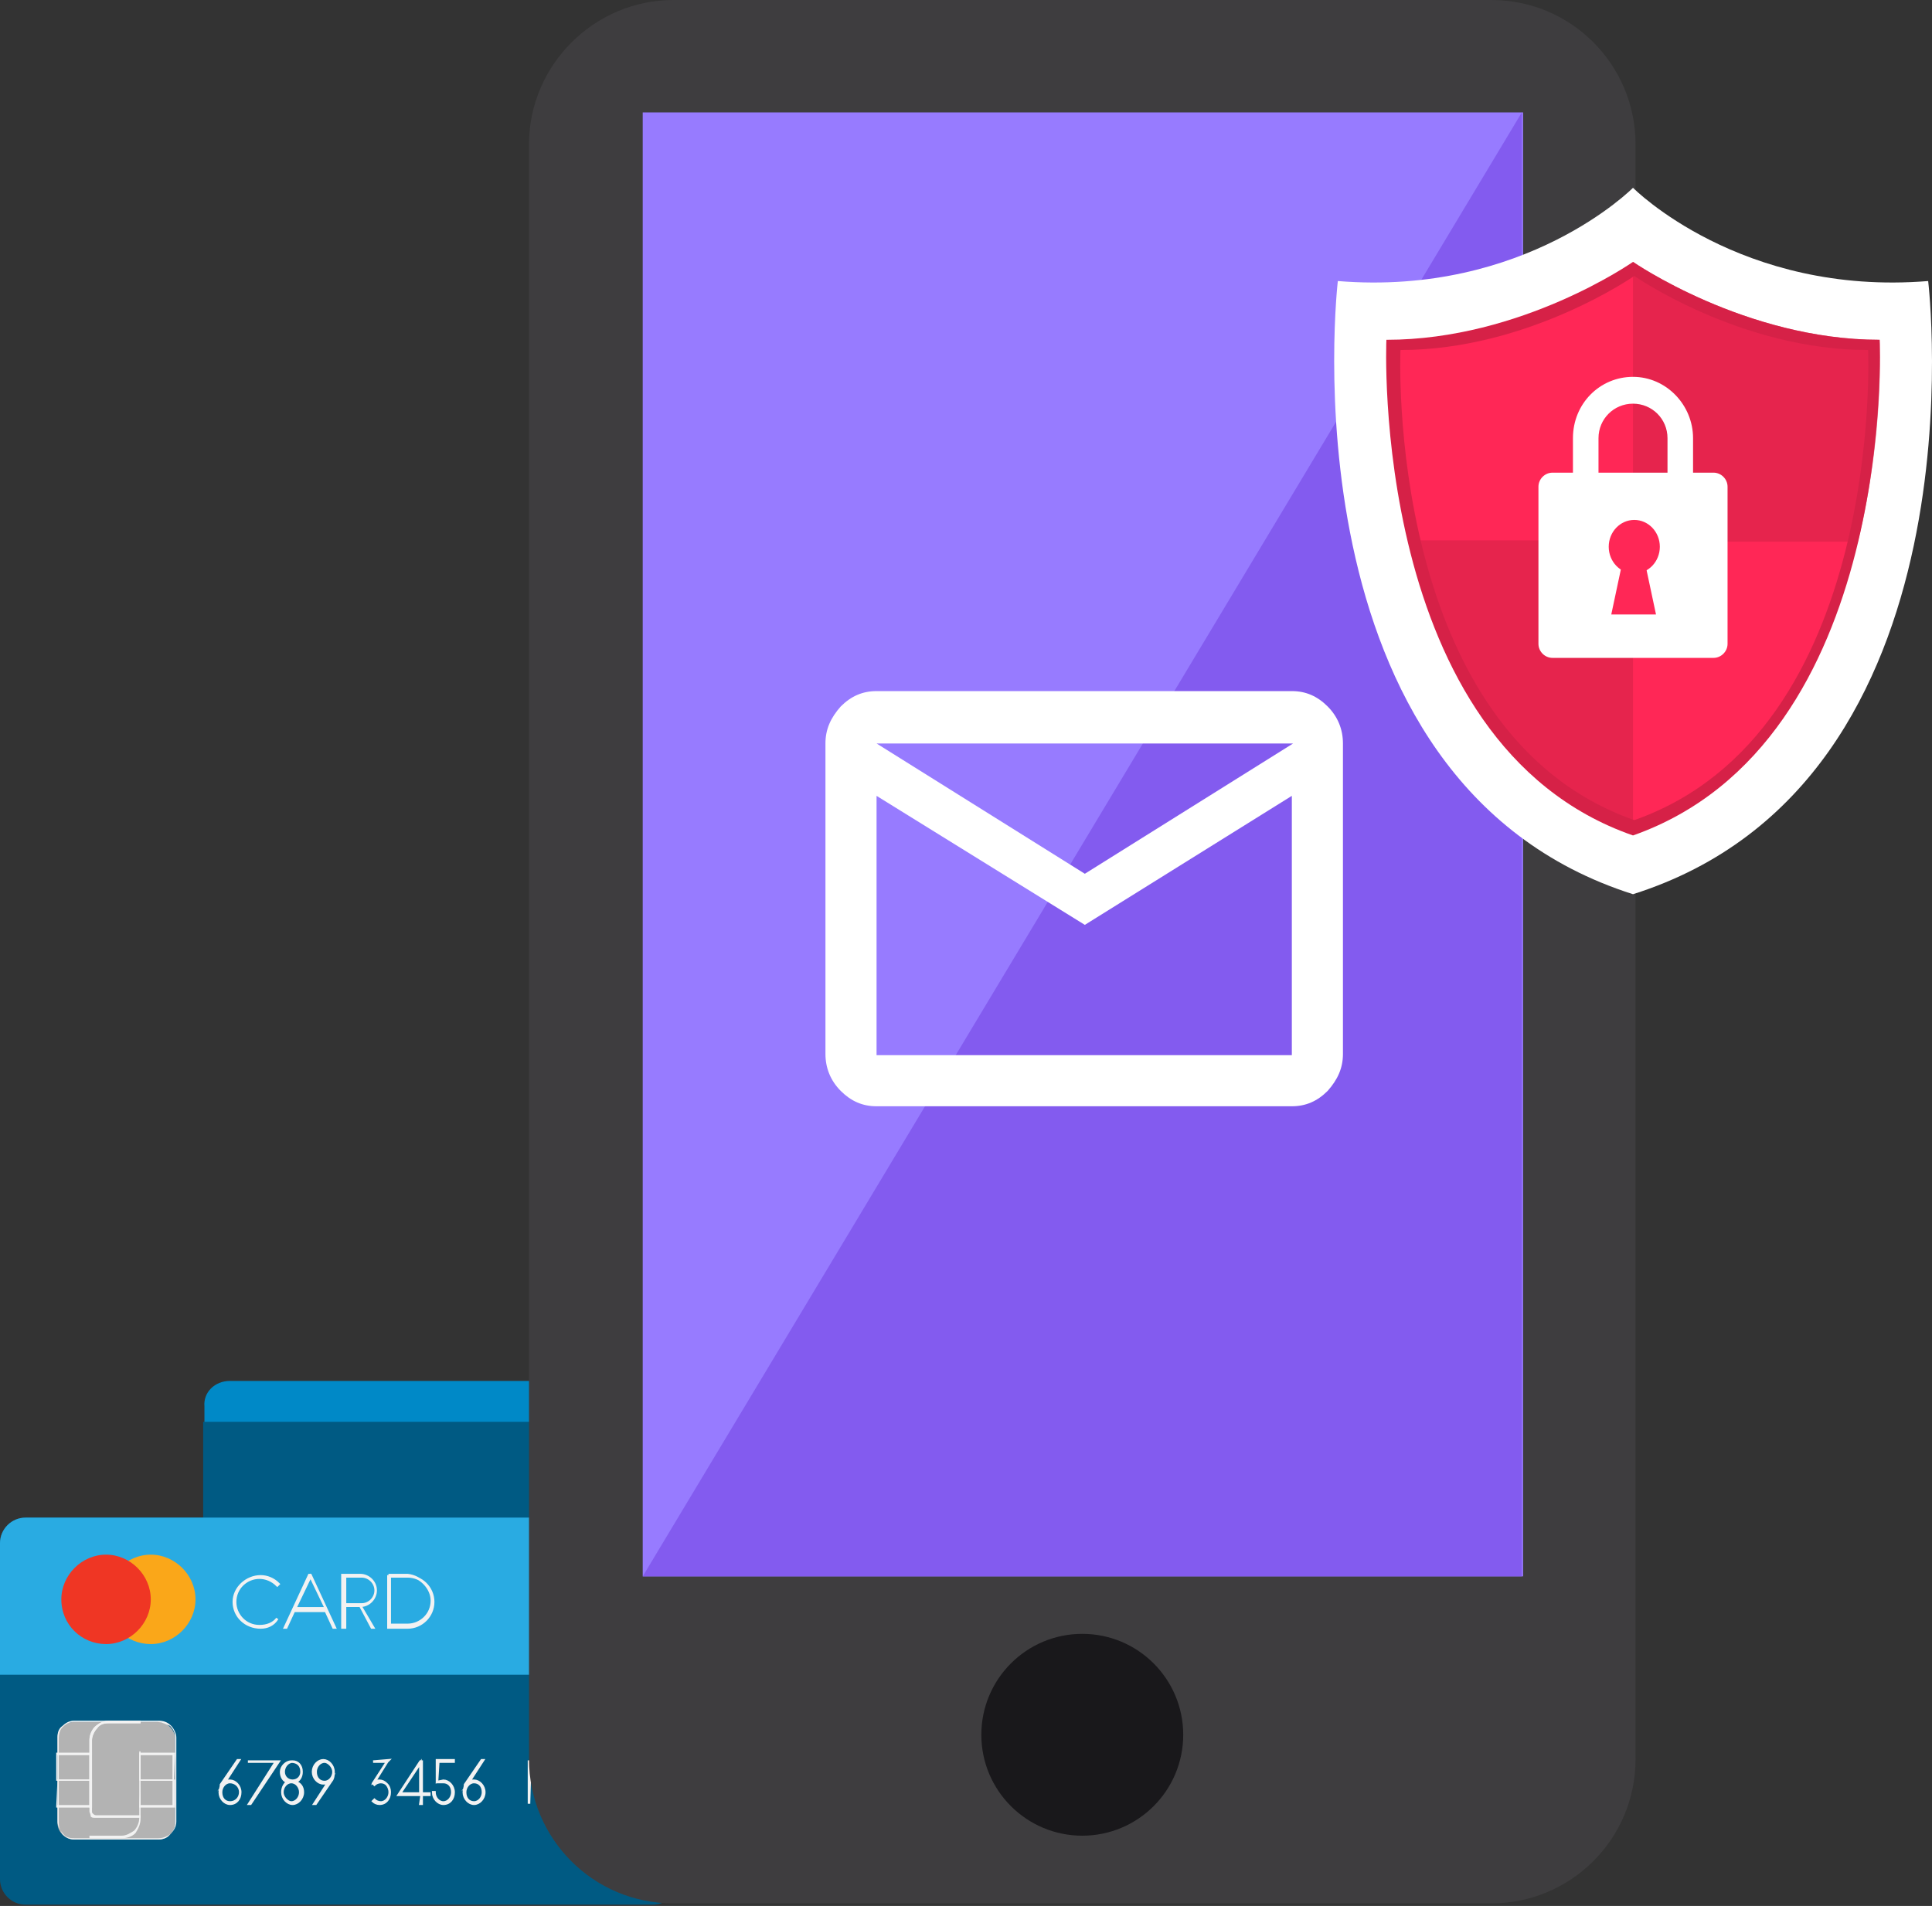 <?xml version="1.0" encoding="utf-8"?>
<!-- Generator: Adobe Illustrator 19.2.1, SVG Export Plug-In . SVG Version: 6.00 Build 0)  -->
<svg version="1.1" id="wallet" xmlns="http://www.w3.org/2000/svg" xmlns:xlink="http://www.w3.org/1999/xlink" x="0px" y="0px"
	 viewBox="0 0 151.2 149.2" style="enable-background:new 0 0 151.2 149.2;" xml:space="preserve">
<rect x="0" y="0" width="151.2" height="149.2" fill="#333333" stroke="none"/>
<style type="text/css">
	.st0{fill-rule:evenodd;clip-rule:evenodd;fill:#0089C7;}
	.st1{fill-rule:evenodd;clip-rule:evenodd;fill:#005A83;}
	.st2{fill-rule:evenodd;clip-rule:evenodd;fill:#BABAB9;}
	.st3{fill-rule:evenodd;clip-rule:evenodd;fill:#29ABE2;}
	.st4{fill-rule:evenodd;clip-rule:evenodd;fill:#B3B3B3;}
	.st5{fill:#F2F2F2;}
	.st6{fill-rule:evenodd;clip-rule:evenodd;fill:#FFFFFF;stroke:#F2F2F2;stroke-width:0.198;stroke-miterlimit:10;}
	.st7{fill-rule:evenodd;clip-rule:evenodd;fill:#FAA719;}
	.st8{fill-rule:evenodd;clip-rule:evenodd;fill:#EF3624;}
	.st9{fill:#3E3D3F;}
	.st10{fill:#19181B;}
	.st11{fill:#977BFF;}
	.st12{fill:#835BEF;}
	.st13{display:none;opacity:0.2;fill:#D3D3DD;}
	.st14{fill:#FFFFFF;}
	.st15{fill:#D62147;}
	.st16{fill:#FF2756;}
	.st17{opacity:0.6;}
</style>
<g>
	<g>
		<path class="st0" d="M18,108.1H67c1.1,0,2,0.9,2,2v26.3c0,1.1-0.9,2-2,2H18c-1.1,0-2-0.9-2-2v-26.3C15.9,109,16.8,108.1,18,108.1
			L18,108.1z"/>
		<rect x="15.9" y="111.3" class="st1" width="53.1" height="8.6"/>
		<path class="st2" d="M19.4,125.4h46.1c0.6,0,1.1-0.5,1.1-1.1v-1c0-0.6-0.5-1.1-1.1-1.1H19.4c-0.6,0-1.1,0.5-1.1,1.1v1
			C18.3,125,18.8,125.4,19.4,125.4L19.4,125.4z"/>
		<path class="st1" d="M2,118.8h49.1c1.1,0,2,0.9,2,2v26.3c0,1.1-0.9,2-2,2H2c-1.1,0-2-0.9-2-2v-26.3C0,119.7,0.9,118.8,2,118.8
			L2,118.8z"/>
		<path class="st3" d="M2,118.8h49.1c1.1,0,2,0.9,2,2v10.3H0v-10.3C0,119.7,0.9,118.8,2,118.8L2,118.8z"/>
		<path class="st4" d="M5.8,134.8h6.6c0.7,0,1.3,0.6,1.3,1.3v6.6c0,0.7-0.6,1.3-1.3,1.3H5.8c-0.7,0-1.3-0.6-1.3-1.3V136
			C4.5,135.3,5.1,134.8,5.8,134.8L5.8,134.8z"/>
		<path class="st5" d="M5.8,134.7h6.6c0.4,0,0.7,0.1,1,0.4l0,0l0,0c0.2,0.2,0.4,0.6,0.4,0.9v6.6c0,0.4-0.2,0.7-0.4,0.9l0,0
			c-0.2,0.2-0.6,0.4-1,0.4H5.8c-0.4,0-0.7-0.1-0.9-0.4c-0.2-0.2-0.4-0.6-0.4-0.9V136c0-0.4,0.1-0.7,0.4-0.9l0,0
			C5.1,134.9,5.4,134.7,5.8,134.7L5.8,134.7z M12.3,134.8H5.8c-0.3,0-0.6,0.1-0.9,0.4l0,0c-0.2,0.2-0.3,0.5-0.3,0.9v6.6
			c0,0.3,0.1,0.6,0.3,0.9c0.2,0.2,0.5,0.4,0.9,0.4h6.6c0.3,0,0.7-0.1,0.9-0.4l0,0c0.2-0.2,0.4-0.5,0.4-0.9V136
			c0-0.3-0.1-0.6-0.4-0.9l0,0C13,135,12.7,134.8,12.3,134.8L12.3,134.8z"/>
		<path class="st5" d="M7,139.4H4.5v1.9H7V139.4z M4.5,139.3h2.6h0.1v0.1v2v0.1H7.1H4.5H4.4v-0.1L4.5,139.3L4.5,139.3L4.5,139.3z"/>
		<path class="st5" d="M7.1,139.4H4.5H4.4v-0.1v-2v-0.1h0.1h2.6h0.1v0.1L7.1,139.4L7.1,139.4L7.1,139.4z M4.5,139.3H7v-1.9H4.5
			V139.3z"/>
		<path class="st5" d="M11,139.3h2.6h0.1v0.1v2v0.1h-0.1H11h-0.1v-0.1L11,139.3L11,139.3L11,139.3z M13.5,139.4H11v1.9h2.5V139.4z"
			/>
		<path class="st5" d="M11,139.3h2.5v-1.9H11V139.3z M13.6,139.4H11h-0.1v-0.1v-2v-0.1H11h2.6h0.1v0.1L13.6,139.4L13.6,139.4
			L13.6,139.4z"/>
		<path class="st5" d="M8.5,134.7H11H11v0.1v0.1h-0.1h-0.8H8.5c-0.4,0-0.7,0.1-0.9,0.4l0,0c-0.2,0.2-0.4,0.6-0.4,0.9v5.6
			c0,0.1,0,0.1,0.1,0.2l0,0c0,0,0.1,0.1,0.2,0.1h3.5v-4.8H11v4.9v0.1H11H7.4c-0.1,0-0.2,0-0.3-0.1l0,0C7.1,142,7,141.9,7,141.8v-5.6
			c0-0.4,0.2-0.8,0.4-1l0,0l0,0C7.7,134.9,8.1,134.7,8.5,134.7L8.5,134.7z"/>
		<path class="st5" d="M8.5,134.7H11H11v0.1v0.1h-0.1h-0.8H8.5c-0.4,0-0.7,0.1-0.9,0.4l0,0c-0.2,0.2-0.4,0.6-0.4,0.9v5.3H7v-5.3
			c0-0.4,0.2-0.8,0.4-1l0,0l0,0C7.7,134.9,8.1,134.7,8.5,134.7L8.5,134.7z M11,137.2v5.2c0,0.4-0.2,0.8-0.4,1.1l0,0l0,0
			c-0.3,0.3-0.7,0.4-1.1,0.4H7.1H7v-0.1v-0.1h0.1h0.6h1.8c0.4,0,0.7-0.2,1-0.4l0,0c0.2-0.2,0.4-0.6,0.4-1v-5.2H11z"/>
		<path class="st6" d="M17.2,140.3c0,0.5,0.4,0.9,0.8,0.9c0.5,0,0.8-0.4,0.8-0.9c0-0.5-0.4-0.9-0.8-0.9c-0.1,0-0.3,0-0.4,0.1
			l1.1-1.7h-0.1l-1.3,1.9C17.3,139.9,17.2,140.1,17.2,140.3L17.2,140.3z M17.3,140.3c0-0.4,0.3-0.8,0.7-0.8c0.4,0,0.8,0.3,0.8,0.8
			c0,0.4-0.3,0.8-0.8,0.8C17.6,141.1,17.3,140.8,17.3,140.3L17.3,140.3z M19.4,137.9h2.2l-2.1,3.3h0.1l2.2-3.3L19.4,137.9
			L19.4,137.9z M22.1,140.3c0,0.5,0.4,0.9,0.8,0.9c0.4,0,0.8-0.4,0.8-0.9c0-0.4-0.2-0.7-0.6-0.8c0.3-0.1,0.5-0.4,0.5-0.8
			c0-0.5-0.3-0.8-0.8-0.8c-0.4,0-0.8,0.4-0.8,0.8c0,0.4,0.2,0.7,0.5,0.8C22.3,139.6,22.1,139.9,22.1,140.3L22.1,140.3z M22.1,140.3
			c0-0.4,0.3-0.8,0.7-0.8h0h0c0.4,0,0.7,0.4,0.7,0.8c0,0.4-0.3,0.8-0.7,0.8C22.5,141.1,22.1,140.7,22.1,140.3L22.1,140.3z
			 M22.2,138.7c0-0.4,0.3-0.8,0.7-0.8c0.4,0,0.7,0.3,0.7,0.8c0,0.4-0.3,0.7-0.7,0.7h0C22.5,139.4,22.2,139.1,22.2,138.7L22.2,138.7z
			 M26.1,138.7c0-0.5-0.4-0.9-0.8-0.9c-0.4,0-0.8,0.4-0.8,0.9c0,0.5,0.4,0.9,0.8,0.9c0.1,0,0.3,0,0.4-0.1l-1.1,1.7h0.1l1.3-1.9
			C26.1,139.1,26.1,138.9,26.1,138.7L26.1,138.7z M26.1,138.7c0,0.4-0.3,0.8-0.7,0.8c-0.4,0-0.7-0.3-0.7-0.8c0-0.4,0.3-0.8,0.7-0.8
			C25.7,137.9,26.1,138.3,26.1,138.7L26.1,138.7z M29.2,137.9h1.1l-1.1,1.7l0.1,0.1c0.1-0.1,0.3-0.2,0.5-0.2c0.4,0,0.7,0.3,0.7,0.8
			c0,0.4-0.3,0.8-0.7,0.8c-0.2,0-0.4-0.1-0.5-0.2l-0.1,0.1c0.1,0.1,0.3,0.2,0.5,0.2c0.5,0,0.8-0.4,0.8-0.9c0-0.5-0.4-0.9-0.8-0.9
			c-0.1,0-0.2,0-0.4,0.1l1-1.6l0.1-0.1L29.2,137.9L29.2,137.9z M32.9,141.2L32.9,141.2l0.1-0.7h0.6v-0.1H33v-2.5h-0.1l-1.7,2.6h1.8
			V141.2z M31.3,140.4l1.6-2.4v2.4H31.3z M34.2,139.5h0.5c0.4,0,0.7,0.3,0.7,0.8c0,0.4-0.3,0.8-0.7,0.8c-0.4,0-0.7-0.4-0.7-0.8h-0.1
			c0,0.5,0.4,0.9,0.8,0.9c0.5,0,0.8-0.4,0.8-0.9c0-0.5-0.4-0.9-0.8-0.9L34.2,139.5l0.1-1.6h1.2v-0.1h-1.3V139.5z M36.3,140.3
			c0,0.5,0.4,0.9,0.8,0.9c0.4,0,0.8-0.4,0.8-0.9c0-0.5-0.4-0.9-0.8-0.9c-0.1,0-0.3,0-0.4,0.1l1.1-1.7h-0.1l-1.3,1.9
			C36.4,139.9,36.3,140.1,36.3,140.3L36.3,140.3z M36.4,140.3c0-0.4,0.3-0.8,0.7-0.8c0.4,0,0.7,0.3,0.7,0.8c0,0.4-0.3,0.8-0.7,0.8
			C36.7,141.1,36.4,140.8,36.4,140.3L36.4,140.3z M41.4,141.2L41.4,141.2l0.1-3.3h-0.1V141.2z M42.8,138.7c0-0.4,0.3-0.8,0.7-0.8
			c0.4,0,0.7,0.4,0.7,0.8c0,0.2-0.1,0.3-0.2,0.5l-1.3,2h1.5v-0.1H43l1.2-1.9c0.1-0.2,0.2-0.3,0.2-0.5c0-0.5-0.4-0.9-0.8-0.9
			C43.1,137.9,42.8,138.2,42.8,138.7L42.8,138.7z M45.3,137.9h1.1l-1.1,1.7l0.1,0.1c0.1-0.1,0.3-0.2,0.5-0.2c0.4,0,0.7,0.3,0.7,0.8
			c0,0.4-0.3,0.8-0.7,0.8c-0.2,0-0.4-0.1-0.5-0.2l-0.1,0.1c0.1,0.1,0.3,0.2,0.6,0.2c0.5,0,0.8-0.4,0.8-0.9c0-0.5-0.4-0.9-0.8-0.9
			c-0.1,0-0.2,0-0.4,0.1l1-1.6l0.1-0.1L45.3,137.9L45.3,137.9z M49,141.2L49,141.2l0.1-0.7h0.6v-0.1h-0.6v-2.5H49l-1.7,2.6H49V141.2
			z M47.4,140.4L49,138v2.4H47.4z"/>
		<path class="st7" d="M11.8,128.7c1.9,0,3.5-1.6,3.5-3.5c0-1.9-1.6-3.5-3.5-3.5c-1.9,0-3.5,1.6-3.5,3.5
			C8.3,127.2,9.9,128.7,11.8,128.7L11.8,128.7z"/>
		<path class="st8" d="M8.3,128.7c1.9,0,3.5-1.6,3.5-3.5c0-1.9-1.6-3.5-3.5-3.5c-1.9,0-3.5,1.6-3.5,3.5
			C4.8,127.2,6.4,128.7,8.3,128.7L8.3,128.7z"/>
		<path class="st6" d="M21.7,126.7c-0.3,0.4-0.8,0.6-1.4,0.6c-1.1,0-1.9-0.9-1.9-1.9c0-1.1,0.9-1.9,1.9-1.9c0.5,0,1,0.2,1.4,0.6
			l0.1-0.1c-0.4-0.4-0.9-0.6-1.4-0.6c-1.1,0-2.1,0.9-2.1,2c0,1.1,0.9,2,2.1,2C20.9,127.4,21.4,127.2,21.7,126.7L21.7,126.7z
			 M22.4,127.4l0.6-1.3h2.5l0.6,1.3h0.1l-1.9-4.1h-0.1l-1.9,4.1H22.4z M24.3,123.4l1.2,2.5h-2.4L24.3,123.4z M29.1,127.4h0.1l-1-1.7
			c0.7,0,1.2-0.6,1.2-1.2c0-0.7-0.6-1.2-1.2-1.2h-1.4v4.1H27v-1.7h1.2L29.1,127.4z M29.4,124.5c0,0.6-0.5,1.1-1.1,1.1H27v-2.2h1.3
			C28.9,123.4,29.4,123.9,29.4,124.5L29.4,124.5z M30.4,127.4h1.5c1.1,0,2-0.9,2-2c0-1.1-0.9-2-2-2h-1.5V127.4z M33.8,125.3
			c0,1.1-0.9,1.9-1.9,1.9h-1.4v-3.9h1.4C32.9,123.4,33.8,124.3,33.8,125.3L33.8,125.3z"/>
		<path class="st6" d="M47.8,125.4c-0.5,0-0.9-0.4-0.9-0.9c0-0.5,0.4-0.9,0.9-0.9c0.5,0,0.9,0.4,0.9,0.9h0.1c0-0.5-0.4-1-1-1v-0.3
			h-0.1v0.3c-0.6,0-1,0.5-1,1c0,0.6,0.5,1,1,1V125.4z M46.9,126.5c0,0.5,0.4,1,0.9,1c0.5,0,0.9-0.4,0.9-1c0-0.5-0.4-0.9-0.9-0.9
			v-0.1c0.6,0,1.1,0.5,1.1,1c0,0.6-0.4,1-1,1.1v0h-0.1v0c-0.6,0-1-0.5-1-1.1H46.9z M47.8,127.8h0.1v-0.3h-0.1h0V127.8z"/>
	</g>
	<g>
		<g>
			<path class="st9" d="M128,137.7c0,6.3-5.1,11.3-11.3,11.3h-64c-6.3,0-11.3-5.1-11.3-11.3V11.3C41.4,5.1,46.5,0,52.7,0h64
				C123,0,128,5.1,128,11.3V137.7z"/>
			<circle class="st10" cx="84.7" cy="135.8" r="7.9"/>
		</g>
		<rect x="50.3" y="8.8" class="st11" width="68.9" height="114.6"/>
		<polygon class="st12" points="119.1,123.4 50.3,123.4 50.3,123.4 119.1,8.8 		"/>
	</g>
</g>
<circle class="st13" cx="84.7" cy="69.3" r="64.9"/>
<circle class="st13" cx="84.7" cy="69.3" r="43.1"/>
<g>
	<path class="st14" d="M150.9,22c-14.7,1.2-23.1-7.3-23.1-7.3s-8.4,8.5-23.1,7.3c0,0-4.6,39.2,23.1,48C155.6,61.2,150.9,22,150.9,22
		z"/>
	<path class="st15" d="M147.1,26.6c-10.5,0-19.3-6.1-19.3-6.1s-8.7,6.1-19.3,6.1c0,0-1.4,31.6,19.3,38.8
		C148.5,58.1,147.1,26.6,147.1,26.6z"/>
	<path class="st16" d="M146.2,27.4c-10,0-18.3-5.8-18.3-5.8s-8.3,5.8-18.3,5.8c0,0-1.3,29.9,18.3,36.8
		C147.5,57.3,146.2,27.4,146.2,27.4z"/>
	<g class="st17">
		<path class="st15" d="M110.2,42.3c2.1,9,6.9,19.3,17.6,23v-23H110.2z"/>
		<path class="st15" d="M147.1,26.6c-10.5,0-19.3-6.1-19.3-6.1v21.9h17.6C147.5,33.9,147.1,26.6,147.1,26.6z"/>
	</g>
	<g>
		<path class="st14" d="M135.2,50.4c0,0.6-0.5,1.1-1.1,1.1h-12.6c-0.6,0-1.1-0.5-1.1-1.1V38.1c0-0.6,0.5-1.1,1.1-1.1h12.6
			c0.6,0,1.1,0.5,1.1,1.1V50.4z"/>
		<g>
			<path class="st14" d="M132.6,40.1h-9.5v-5.8c0-2.7,2.1-4.8,4.7-4.8c2.6,0,4.7,2.2,4.7,4.8V40.1z M125.2,38h5.3v-3.7
				c0-1.5-1.2-2.7-2.7-2.7c-1.5,0-2.7,1.2-2.7,2.7V38z"/>
		</g>
		<g>
			<ellipse class="st16" cx="127.9" cy="42.8" rx="2" ry="2.1"/>
			<polygon class="st16" points="128.6,43.4 127.9,43.4 127.1,43.4 126.1,48.1 127.9,48.1 129.6,48.1 			"/>
		</g>
	</g>
</g>
<g>
	<path class="st14" d="M101.1,54.1c1.1,0,2,0.4,2.8,1.2c0.8,0.8,1.2,1.8,1.2,2.9v24.3c0,1.1-0.4,2-1.2,2.9c-0.8,0.8-1.7,1.2-2.8,1.2
		H68.6c-1.1,0-2-0.4-2.8-1.2c-0.8-0.8-1.2-1.8-1.2-2.9V58.2c0-1.1,0.4-2,1.2-2.9c0.8-0.8,1.7-1.2,2.8-1.2H101.1z M84.9,68.4
		l16.3-10.2H68.6L84.9,68.4z M101.1,82.6V62.3L84.9,72.4L68.6,62.3v20.3H101.1z"/>
</g>
</svg>
